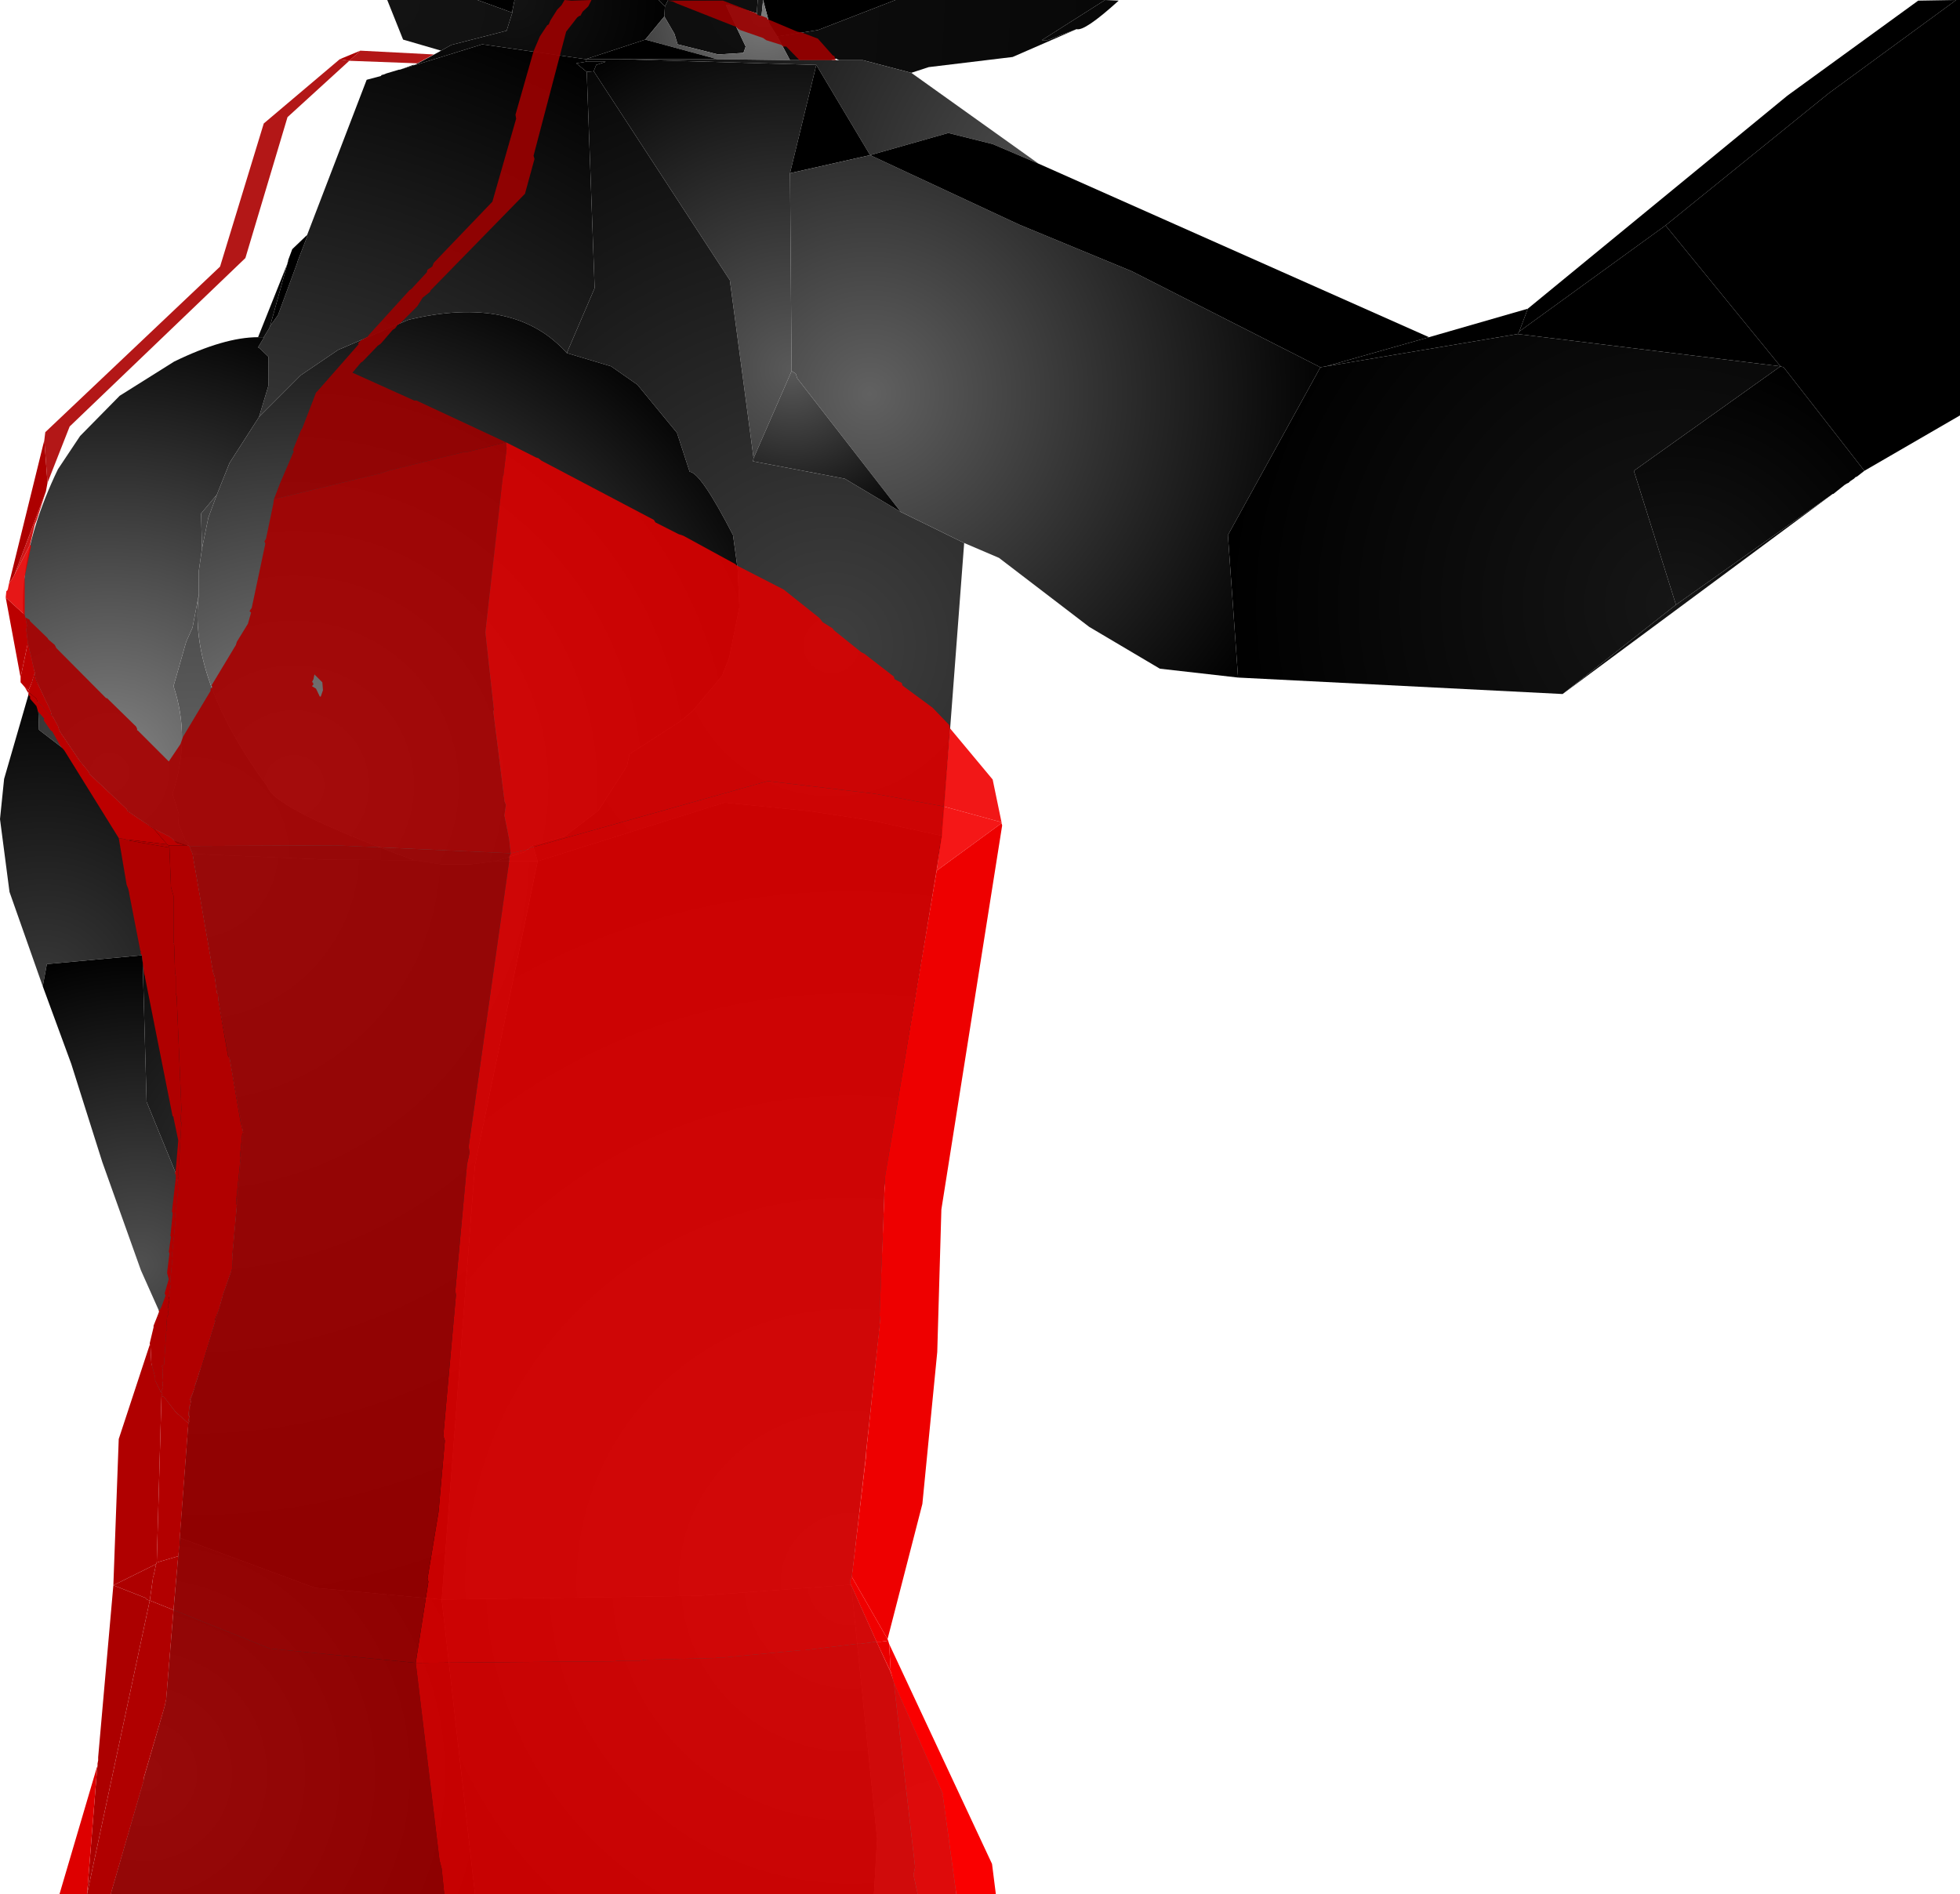 <?xml version="1.0" encoding="UTF-8" standalone="no"?>
<svg xmlns:xlink="http://www.w3.org/1999/xlink" height="299.1px" width="309.5px" xmlns="http://www.w3.org/2000/svg">
  <g transform="matrix(1.0, 0.0, 0.0, 1.0, 310.4, 300.0)">
    <path d="M-235.0 -300.0 L-229.15 -300.0 -229.5 -298.25 -229.5 -298.0 -235.0 -300.0 M-189.9 -300.0 L-169.0 -300.0 -181.25 -295.25 -187.65 -294.25 -188.9 -296.25 -189.9 -300.0" fill="url(#gradient0)" fill-rule="evenodd" stroke="none"/>
    <path d="M-245.15 -289.75 L-244.9 -289.75 Q-242.8 -290.85 -240.75 -292.0 L-239.15 -292.9 -230.4 -295.15 -229.5 -298.0 -229.5 -298.25 -229.15 -300.0 -206.4 -300.0 -205.4 -299.0 -205.5 -297.4 -208.5 -293.75 -217.9 -290.65 -234.25 -293.0 -244.75 -289.75 -244.9 -289.75 -245.15 -289.65 -245.15 -289.75" fill="url(#gradient1)" fill-rule="evenodd" stroke="none"/>
    <path d="M-240.75 -292.0 L-246.75 -293.75 -249.25 -300.0 -235.0 -300.0 -229.5 -298.0 -230.4 -295.15 -239.15 -292.9 -240.75 -292.0 M-169.0 -300.0 L-135.9 -300.0 -145.9 -293.65 -145.0 -293.65 -140.4 -295.4 -150.5 -291.0 -163.75 -289.4 -166.5 -288.5 -174.15 -290.5 -177.9 -290.5 -178.4 -290.75 -179.15 -290.5 -185.65 -290.5 -187.65 -294.25 -181.25 -295.25 -169.0 -300.0" fill="url(#gradient2)" fill-rule="evenodd" stroke="none"/>
    <path d="M-206.4 -300.0 L-204.9 -300.0 -205.4 -299.0 -206.4 -300.0" fill="url(#gradient3)" fill-rule="evenodd" stroke="none"/>
    <path d="M-204.9 -300.0 L-190.75 -300.0 -190.9 -297.9 -195.4 -299.25 -195.75 -299.25 -195.65 -298.9 -192.65 -292.65 -193.0 -291.65 -197.0 -291.4 -203.4 -293.0 -203.9 -294.65 -205.5 -297.4 -205.4 -299.0 -204.9 -300.0" fill="url(#gradient4)" fill-rule="evenodd" stroke="none"/>
    <path d="M-190.75 -300.0 L-189.9 -300.0 -190.15 -297.5 -190.9 -297.5 -190.9 -297.9 -190.75 -300.0" fill="url(#gradient5)" fill-rule="evenodd" stroke="none"/>
    <path d="M-185.65 -290.5 L-197.15 -290.65 -208.5 -293.75 -205.5 -297.4 -203.9 -294.65 -203.4 -293.0 -197.0 -291.4 -193.0 -291.65 -192.65 -292.65 -195.65 -298.9 -195.75 -299.25 -195.4 -299.25 -190.9 -297.9 -190.9 -297.5 -190.15 -297.5 -189.9 -300.0 -188.9 -296.25 -187.65 -294.25 -185.65 -290.5" fill="url(#gradient6)" fill-rule="evenodd" stroke="none"/>
    <path d="M-135.9 -300.0 L-133.75 -299.9 Q-139.15 -295.0 -140.4 -295.4 L-145.0 -293.65 -145.9 -293.65 -135.9 -300.0" fill="url(#gradient7)" fill-rule="evenodd" stroke="none"/>
    <path d="M-166.5 -288.5 L-146.4 -274.15 -153.65 -277.25 -160.65 -279.0 -173.0 -275.5 -181.5 -289.75 -212.4 -290.65 -197.15 -290.65 -185.65 -290.5 -179.15 -290.5 -177.9 -290.5 -174.15 -290.5 -166.5 -288.5" fill="url(#gradient8)" fill-rule="evenodd" stroke="none"/>
    <path d="M-197.15 -290.65 L-212.4 -290.65 -217.9 -290.65 -208.5 -293.75 -197.15 -290.65" fill="url(#gradient9)" fill-rule="evenodd" stroke="none"/>
    <path d="M-185.65 -272.65 L-185.4 -241.4 -191.4 -227.65 -195.15 -255.75 -216.65 -288.75 -216.25 -289.75 -214.75 -290.25 -217.9 -290.25 -217.9 -290.65 -212.4 -290.65 -181.5 -289.75 -185.65 -272.65" fill="url(#gradient10)" fill-rule="evenodd" stroke="none"/>
    <path d="M-261.9 -262.9 L-252.5 -287.4 -250.25 -288.0 -250.15 -288.15 -249.75 -288.25 -249.4 -288.4 -247.4 -289.0 -247.25 -289.0 -245.15 -289.65 -244.9 -289.75 -244.75 -289.75 -234.25 -293.0 -217.9 -290.65 -217.9 -290.25 -219.4 -290.0 -217.75 -288.65 -216.5 -254.5 -220.9 -244.25 Q-229.15 -253.5 -245.9 -249.5 L-257.0 -244.75 -262.9 -240.75 -269.5 -234.15 -268.0 -239.15 -268.0 -243.65 -269.4 -245.0 -269.65 -245.15 -268.75 -246.65 -268.75 -246.75 -267.9 -248.15 -267.75 -248.5 -266.5 -250.25 -263.5 -258.4 -263.4 -258.75 -261.9 -262.65 -261.9 -262.9 M-226.25 -166.5 L-225.5 -164.0 -232.15 -164.0 -227.65 -165.4 -226.25 -166.5 M-279.0 -206.15 Q-280.75 -192.9 -268.15 -175.75 -267.15 -172.25 -245.0 -164.15 L-258.9 -164.25 -280.0 -165.15 -280.75 -166.5 -280.65 -166.9 -281.15 -167.25 -282.25 -170.0 -282.15 -171.4 -283.15 -174.65 Q-280.25 -183.4 -283.0 -191.65 L-281.0 -198.65 -280.0 -200.9 -279.0 -206.15 M-276.15 -221.9 L-277.5 -218.25 -278.5 -213.4 -278.65 -218.9 -276.15 -221.9" fill="url(#gradient11)" fill-rule="evenodd" stroke="none"/>
    <path d="M-216.65 -288.75 L-217.75 -288.65 -219.4 -290.0 -217.9 -290.25 -214.75 -290.25 -216.25 -289.75 -216.65 -288.75" fill="url(#gradient12)" fill-rule="evenodd" stroke="none"/>
    <path d="M-158.15 -214.25 L-161.65 -168.0 -172.65 -170.4 -182.5 -171.9 -196.0 -173.25 -225.5 -164.0 -226.25 -166.5 -221.25 -167.9 -215.9 -172.0 -211.4 -179.0 -211.0 -180.9 -202.9 -186.15 -201.0 -187.75 -196.4 -193.25 -195.25 -196.15 -193.65 -204.15 -193.9 -210.0 -194.65 -215.5 Q-199.75 -225.4 -201.5 -225.5 L-203.5 -231.65 -209.75 -239.25 -213.9 -242.15 -220.9 -244.25 -216.5 -254.5 -217.75 -288.65 -216.65 -288.75 -195.15 -255.75 -191.4 -227.65 -191.5 -227.15 -177.0 -224.4 -168.15 -219.15 -158.15 -214.25" fill="url(#gradient13)" fill-rule="evenodd" stroke="none"/>
    <path d="M-173.0 -275.5 L-185.65 -272.65 -181.5 -289.75 -173.0 -275.5" fill="url(#gradient14)" fill-rule="evenodd" stroke="none"/>
    <path d="M-114.9 -193.0 L-127.25 -194.4 -138.4 -201.0 -152.65 -211.9 -158.15 -214.25 -168.15 -219.15 -184.5 -240.25 -184.75 -241.0 -185.4 -241.4 -185.65 -272.65 -173.0 -275.5 -149.4 -264.5 -131.65 -257.15 -101.9 -242.0 -116.5 -215.5 -114.9 -193.0" fill="url(#gradient15)" fill-rule="evenodd" stroke="none"/>
    <path d="M-247.25 -289.0 L-245.15 -289.75 -245.15 -289.65 -247.25 -289.0" fill="url(#gradient16)" fill-rule="evenodd" stroke="none"/>
    <path d="M-265.0 -258.4 L-265.0 -258.5 -264.9 -258.75 -264.9 -258.9 -264.25 -260.65 -261.9 -262.9 -261.9 -262.65 -263.4 -258.75 -263.5 -258.4 -266.5 -250.25 -267.75 -248.5 -265.0 -258.4" fill="url(#gradient17)" fill-rule="evenodd" stroke="none"/>
    <path d="M-269.65 -246.75 L-265.0 -258.4 -267.75 -248.5 -267.9 -248.15 -268.75 -246.75 -269.65 -246.75 M-297.75 -179.75 L-304.25 -184.75 -304.5 -192.15 -301.15 -184.75 -297.75 -179.75" fill="url(#gradient18)" fill-rule="evenodd" stroke="none"/>
    <path d="M-304.9 -193.75 Q-310.0 -207.75 -301.25 -225.9 L-297.75 -231.15 -291.5 -237.5 -282.9 -242.9 Q-275.0 -246.75 -269.65 -246.75 L-268.75 -246.75 -268.75 -246.65 -269.65 -245.15 -269.4 -245.0 -268.0 -243.65 -268.0 -239.15 -269.5 -234.15 -274.15 -226.9 -276.15 -221.9 -278.65 -218.9 -278.5 -213.4 -279.0 -209.9 -279.0 -206.15 -280.0 -200.9 -281.0 -198.65 -283.0 -191.65 Q-280.25 -183.4 -283.15 -174.65 L-282.15 -171.4 -282.25 -170.0 -281.15 -167.25 -280.65 -166.9 -280.75 -166.5 -283.25 -167.4 -288.9 -170.9 -290.25 -171.9 -295.9 -177.25 -297.75 -179.75 -301.15 -184.75 -304.5 -192.15 -304.75 -192.75 -304.9 -193.4 -304.9 -193.75" fill="url(#gradient19)" fill-rule="evenodd" stroke="none"/>
    <path d="M-146.4 -274.15 L-84.75 -246.75 -101.0 -242.15 -101.9 -242.0 -131.65 -257.15 -149.4 -264.5 -173.0 -275.5 -160.65 -279.0 -153.65 -277.25 -146.4 -274.15" fill="url(#gradient20)" fill-rule="evenodd" stroke="none"/>
    <path d="M-84.75 -246.75 L-69.15 -251.25 -70.5 -247.65 -70.75 -247.25 -101.0 -242.15 -84.75 -246.75" fill="url(#gradient21)" fill-rule="evenodd" stroke="none"/>
    <path d="M-69.15 -251.25 L-28.15 -284.9 -7.5 -299.9 -1.5 -300.0 -21.65 -285.25 -47.4 -264.4 -70.5 -247.65 -69.15 -251.25" fill="url(#gradient22)" fill-rule="evenodd" stroke="none"/>
    <path d="M-1.5 -300.0 L-0.9 -300.0 -0.9 -234.4 -16.0 -225.65 -28.75 -242.0 -29.25 -242.15 -47.4 -264.4 -21.65 -285.25 -1.5 -300.0" fill="url(#gradient23)" fill-rule="evenodd" stroke="none"/>
    <path d="M-16.0 -225.65 L-17.15 -224.75 -17.4 -224.65 -17.65 -224.4 -18.25 -224.0 -18.5 -223.75 -18.75 -223.65 -19.15 -223.4 -20.9 -222.0 -21.0 -222.0 -45.75 -204.5 -52.4 -225.65 -29.25 -242.15 -28.75 -242.0 -16.0 -225.65" fill="url(#gradient24)" fill-rule="evenodd" stroke="none"/>
    <path d="M-47.4 -264.4 L-29.25 -242.15 -70.75 -247.25 -70.5 -247.65 -47.4 -264.4" fill="url(#gradient25)" fill-rule="evenodd" stroke="none"/>
    <path d="M-63.65 -190.4 L-114.9 -193.0 -116.5 -215.5 -101.9 -242.0 -101.0 -242.15 -70.75 -247.25 -29.25 -242.15 -52.4 -225.65 -45.75 -204.5 -63.65 -190.4" fill="url(#gradient26)" fill-rule="evenodd" stroke="none"/>
    <path d="M-220.9 -244.25 L-213.9 -242.15 -209.75 -239.25 -203.5 -231.65 -201.5 -225.5 Q-199.75 -225.4 -194.65 -215.5 L-193.9 -210.0 -193.65 -204.15 -195.25 -196.15 -196.4 -193.25 -201.0 -187.75 -202.9 -186.15 -211.0 -180.9 -211.4 -179.0 -215.9 -172.0 -221.25 -167.9 -226.25 -166.5 -227.65 -165.4 -232.15 -164.0 -236.15 -163.5 -240.65 -163.5 -245.0 -164.15 Q-267.15 -172.25 -268.15 -175.75 -280.75 -192.9 -279.0 -206.15 L-279.0 -209.9 -278.5 -213.4 -277.5 -218.25 -276.15 -221.9 -274.15 -226.9 -269.5 -234.15 -262.9 -240.75 -257.0 -244.75 -245.9 -249.5 Q-229.15 -253.5 -220.9 -244.25" fill="url(#gradient27)" fill-rule="evenodd" stroke="none"/>
    <path d="M-21.0 -222.0 L-63.65 -190.4 -45.75 -204.5 -21.0 -222.0" fill="url(#gradient28)" fill-rule="evenodd" stroke="none"/>
    <path d="M-185.4 -241.4 L-184.75 -241.0 -184.5 -240.25 -168.15 -219.15 -177.0 -224.4 -191.5 -227.15 -191.4 -227.65 -185.4 -241.4" fill="url(#gradient29)" fill-rule="evenodd" stroke="none"/>
    <path d="M-280.0 -165.15 L-276.75 -146.4 -276.5 -145.75 -276.15 -143.15 -289.65 -158.65 -290.25 -171.9 -288.9 -170.9 -283.25 -167.4 -280.75 -166.5 -280.0 -165.15" fill="url(#gradient30)" fill-rule="evenodd" stroke="none"/>
    <path d="M-303.65 -144.25 L-308.9 -159.15 -310.4 -170.65 -309.75 -177.0 -304.9 -193.75 -304.9 -193.4 -304.75 -192.75 -304.5 -192.15 -304.25 -184.75 -297.75 -179.75 -295.9 -177.25 -290.25 -171.9 -289.65 -158.65 -287.9 -149.15 -303.0 -147.75 -303.65 -144.25" fill="url(#gradient31)" fill-rule="evenodd" stroke="none"/>
    <path d="M-161.65 -168.0 L-170.75 -112.4 -171.4 -91.25 -176.0 -49.75 -200.0 -48.0 -240.65 -47.4 -235.4 -116.0 -225.5 -164.0 -196.0 -173.25 -182.5 -171.9 -172.65 -170.4 -161.65 -168.0" fill="url(#gradient32)" fill-rule="evenodd" stroke="none"/>
    <path d="M-282.0 -57.15 L-280.65 -75.25 -280.5 -75.5 -280.4 -77.9 -280.25 -78.65 -280.25 -79.0 -275.65 -93.9 -275.25 -95.25 -275.25 -95.4 -273.9 -99.25 -272.0 -121.15 -274.15 -132.9 -274.25 -133.25 -275.9 -141.9 -276.0 -143.0 -276.15 -143.15 -276.5 -145.75 -276.75 -146.4 -280.0 -165.15 -258.9 -164.25 -245.0 -164.15 -240.65 -163.5 -236.15 -163.5 -232.15 -164.0 -225.5 -164.0 -235.4 -116.0 -240.65 -47.4 -260.65 -49.25 -282.0 -57.15" fill="url(#gradient33)" fill-rule="evenodd" stroke="none"/>
    <path d="M-276.15 -143.15 L-276.0 -143.0 -275.9 -141.9 -287.9 -149.15 -289.65 -158.65 -276.15 -143.15" fill="url(#gradient34)" fill-rule="evenodd" stroke="none"/>
    <path d="M-172.4 -0.9 L-235.4 -0.9 -240.65 -47.4 -200.0 -48.0 -176.0 -49.75 -171.9 -9.65 -172.4 -0.9" fill="url(#gradient35)" fill-rule="evenodd" stroke="none"/>
    <path d="M-285.25 -92.9 L-288.15 -99.4 -294.25 -116.5 -299.15 -132.0 -303.65 -144.25 -303.0 -147.75 -287.9 -149.15 -287.25 -126.0 -282.5 -114.4 -280.5 -105.0 -275.25 -95.4 -275.25 -95.25 -275.65 -93.9 -279.0 -92.15 Q-278.75 -93.5 -283.5 -95.65 L-285.25 -92.9" fill="url(#gradient36)" fill-rule="evenodd" stroke="none"/>
    <path d="M-275.9 -141.9 L-274.25 -133.25 -274.15 -132.9 -272.0 -121.15 -273.9 -99.25 -275.25 -95.4 -280.5 -105.0 -282.5 -114.4 -287.25 -126.0 -287.9 -149.15 -275.9 -141.9" fill="url(#gradient37)" fill-rule="evenodd" stroke="none"/>
    <path d="M-280.65 -75.25 Q-289.15 -80.25 -285.25 -92.9 L-283.5 -95.65 Q-278.75 -93.5 -279.0 -92.15 L-275.65 -93.9 -280.25 -79.0 -280.25 -78.65 -280.4 -77.9 -280.5 -75.5 -280.65 -75.25" fill="url(#gradient38)" fill-rule="evenodd" stroke="none"/>
    <path d="M-235.4 -0.9 L-292.9 -0.9 -284.4 -30.5 -284.15 -31.65 -282.0 -57.15 -260.65 -49.25 -240.65 -47.4 -235.4 -0.9" fill="url(#gradient39)" fill-rule="evenodd" stroke="none"/>
    <path d="M-176.0 -49.75 L-161.5 -17.15 -159.5 -2.5 -159.4 -0.9 -172.4 -0.9 -171.9 -9.65 -176.0 -49.75" fill="url(#gradient40)" fill-rule="evenodd" stroke="none"/>
    <path d="M-179.15 -290.5 L-184.15 -290.5 -186.25 -292.65 -186.75 -292.65 -187.0 -292.9 -189.4 -293.65 -189.9 -294.0 -193.5 -295.25 -193.9 -295.5 -194.15 -295.75 -203.65 -299.5 -204.15 -299.75 -204.9 -299.9 -196.25 -299.9 -191.0 -297.9 -190.9 -297.75 -190.4 -297.5 -190.15 -297.5 -189.25 -297.15 -189.25 -297.0 -189.15 -296.9 -189.0 -296.9 -184.5 -295.0 -184.0 -294.9 -183.9 -294.9 -181.25 -293.9 -178.9 -291.25 -178.65 -291.15 -178.5 -290.65 -179.15 -290.5 M-267.15 -221.15 L-266.15 -223.75 -264.0 -228.75 -264.15 -228.9 -262.9 -232.0 -262.65 -232.4 -260.5 -238.0 -260.25 -238.25 -253.75 -245.65 -253.9 -245.75 -253.4 -246.25 -252.25 -246.9 -252.25 -247.0 -245.75 -254.15 -245.4 -254.4 -243.0 -257.0 -242.9 -257.4 -242.15 -257.9 -241.9 -258.5 -232.65 -268.15 -228.9 -281.25 -229.0 -281.9 -226.15 -291.9 -225.15 -294.25 -224.0 -296.0 -223.75 -296.15 -223.5 -296.75 -222.4 -298.5 -221.75 -299.15 -221.25 -300.0 -220.15 -299.9 -217.0 -300.0 -217.5 -299.0 -218.4 -298.15 -218.75 -297.5 -218.9 -297.5 -219.25 -297.25 -221.0 -295.0 -226.15 -275.4 -226.0 -274.9 -227.5 -269.4 -242.4 -254.15 -242.5 -253.9 -243.65 -253.0 -244.5 -251.65 -247.15 -249.0 -247.65 -248.65 -248.0 -248.15 -248.4 -247.9 -250.25 -245.75 -250.75 -245.4 -253.15 -242.9 -253.4 -242.75 -254.75 -241.15 -245.0 -236.75 -244.65 -236.75 -230.5 -230.15 -236.5 -228.65 -237.0 -228.65 -249.15 -225.65 -250.25 -225.25 -267.15 -221.15 M-240.25 -0.9 L-292.9 -0.9 -287.75 -18.65 -287.65 -19.4 -284.4 -30.5 -284.15 -31.65 -283.0 -45.75 -267.75 -39.65 -244.75 -37.4 -241.0 -6.25 -240.65 -4.9 -240.25 -0.9" fill="#9b0000" fill-opacity="0.91" fill-rule="evenodd" stroke="none"/>
    <path d="M-306.4 -202.5 L-305.75 -202.15 -305.65 -201.9 -302.9 -199.25 -302.75 -199.0 -301.75 -198.15 -301.5 -197.65 -293.65 -189.75 -293.5 -189.75 -288.9 -185.25 -288.75 -184.9 -288.75 -184.65 -288.65 -184.65 -283.75 -179.75 -281.9 -182.5 -281.5 -183.65 -277.15 -190.9 -277.15 -191.25 -276.9 -191.4 -276.9 -191.65 -277.0 -191.75 -273.15 -198.15 -273.0 -198.65 -271.25 -201.5 -270.75 -203.25 -271.0 -203.5 -270.65 -204.0 -268.5 -214.15 -268.65 -214.5 -268.4 -214.9 -267.25 -220.4 -267.15 -221.15 -250.25 -225.25 -249.15 -225.65 -237.0 -228.65 -236.5 -228.65 -230.5 -230.15 -230.4 -229.15 -230.9 -225.0 -231.0 -224.75 -233.75 -200.15 -232.4 -187.9 -232.5 -187.65 -230.75 -173.65 -230.75 -173.5 -230.5 -172.9 -230.75 -171.25 -230.0 -167.5 -229.75 -165.25 -257.4 -166.5 -280.5 -166.4 -280.75 -166.5 -281.15 -166.5 -282.5 -166.9 -283.0 -167.4 -283.65 -167.9 -286.15 -169.15 -290.25 -171.9 -290.4 -172.25 -296.25 -177.75 -296.4 -178.15 -297.75 -179.75 -300.9 -184.4 -301.15 -185.0 -301.15 -185.15 -302.0 -186.75 -302.25 -187.0 -302.4 -187.75 -304.5 -192.15 -304.5 -192.25 -304.65 -192.4 -304.65 -192.5 -304.75 -192.75 -304.9 -193.4 -304.9 -193.75 -306.0 -198.5 -306.25 -200.5 -306.15 -201.25 -306.4 -202.5 M-259.5 -192.25 L-260.75 -193.5 -260.9 -192.75 -261.15 -192.25 -261.0 -192.25 -260.9 -191.9 -261.15 -191.65 -260.5 -191.25 -259.9 -190.0 -259.75 -190.0 -259.4 -191.0 -259.5 -192.25" fill="#a70000" fill-opacity="0.91" fill-rule="evenodd" stroke="none"/>
    <path d="M-178.5 -290.65 L-178.4 -290.5 -179.15 -290.5 -178.5 -290.65 M-303.4 -230.5 L-303.25 -231.75 -275.65 -257.9 -268.75 -280.5 -256.75 -290.65 -255.25 -290.4 -265.0 -281.5 -271.65 -259.25 -299.4 -232.65 -302.9 -223.75 -303.4 -230.5 M-253.5 -292.0 L-241.9 -291.4 -244.5 -290.0 -255.25 -290.4 -253.5 -292.0" fill="#ab0000" fill-opacity="0.91" fill-rule="evenodd" stroke="none"/>
    <path d="M-309.0 -207.75 L-303.4 -230.5 -302.9 -223.75 -303.15 -222.4 -308.15 -209.15 -309.0 -207.75" fill="#ad0000" fill-rule="evenodd" stroke="none"/>
    <path d="M-256.75 -290.65 L-253.5 -292.0 -255.25 -290.4 -256.75 -290.65" fill="#ab0000" fill-rule="evenodd" stroke="none"/>
    <path d="M-230.5 -230.15 L-225.75 -227.75 -225.4 -227.65 -224.9 -227.25 -207.15 -217.9 -206.9 -217.5 -203.25 -215.65 -202.5 -215.4 -194.25 -210.9 -194.15 -210.75 -186.65 -206.9 -181.0 -202.4 -180.5 -201.75 -178.9 -200.75 -178.75 -200.5 -174.4 -197.0 -173.9 -196.75 -169.25 -193.15 -169.15 -192.75 -168.0 -192.15 -167.9 -191.75 -163.15 -188.25 -160.5 -185.5 -160.4 -185.0 -161.4 -172.65 -172.25 -174.65 -189.15 -176.65 -226.15 -166.25 -226.5 -166.25 -226.9 -165.9 -229.75 -165.25 -230.0 -167.5 -230.75 -171.25 -230.5 -172.9 -230.75 -173.5 -230.75 -173.65 -232.5 -187.65 -232.4 -187.9 -233.75 -200.15 -231.0 -224.75 -230.9 -225.0 -230.4 -229.15 -230.5 -230.15" fill="#da0000" fill-opacity="0.91" fill-rule="evenodd" stroke="none"/>
    <path d="M-160.4 -185.0 L-153.65 -176.9 -152.25 -170.15 -161.4 -172.65 -160.4 -185.0" fill="#f00000" fill-opacity="0.91" fill-rule="evenodd" stroke="none"/>
    <path d="M-229.75 -165.25 L-226.9 -165.9 -226.5 -166.25 -226.15 -166.25 -189.15 -176.65 -172.25 -174.65 -161.4 -172.65 -161.75 -168.9 -161.75 -168.15 -162.5 -162.5 -170.65 -114.15 -171.5 -92.25 -171.4 -91.75 -173.65 -70.5 -173.65 -70.0 -175.9 -51.0 -176.15 -50.5 -176.15 -50.0 -172.0 -40.75 -174.5 -40.4 -175.15 -40.4 -183.4 -39.4 -183.9 -39.4 -196.15 -38.25 -196.75 -38.25 -197.65 -38.15 -208.4 -37.9 -209.4 -37.75 -212.65 -37.75 -213.5 -37.65 -244.75 -37.4 -242.75 -50.25 -242.9 -50.65 -241.15 -61.25 -240.15 -72.5 -240.4 -73.25 -238.4 -95.5 -238.5 -96.15 -236.65 -116.15 -236.25 -118.0 -236.4 -118.9 -230.0 -164.0 -230.0 -164.65 -229.75 -165.25" fill="#dd0000" fill-opacity="0.91" fill-rule="evenodd" stroke="none"/>
    <path d="M-307.15 -193.0 L-309.5 -205.65 -306.5 -202.9 -306.4 -202.5 -306.15 -201.25 -306.25 -200.5 -306.0 -198.5 -307.15 -193.0 M-286.15 -169.15 L-283.65 -167.9 -283.0 -167.4 -282.5 -166.9 -281.15 -166.5 -283.75 -166.5 -284.0 -166.65 -286.15 -169.15 M-304.9 -193.75 L-304.9 -193.4 -304.75 -192.75 -304.65 -192.5 -304.65 -192.4 -304.5 -192.25 -304.5 -192.15 -302.4 -187.75 -302.25 -187.0 -302.75 -187.4 -304.5 -189.25 -304.65 -189.65 -305.65 -190.5 -305.9 -190.65 -305.75 -190.9 -305.9 -191.0 -305.25 -192.5 -305.25 -192.65 -305.15 -192.9 -304.9 -193.75" fill="#bb0000" fill-rule="evenodd" stroke="none"/>
    <path d="M-309.5 -205.65 L-309.4 -206.65 -309.25 -206.75 -309.15 -207.0 -309.0 -207.75 -308.15 -209.15 -305.65 -214.0 -305.5 -213.75 -306.5 -208.9 -306.5 -202.9 -309.5 -205.65" fill="#e30000" fill-opacity="0.91" fill-rule="evenodd" stroke="none"/>
    <path d="M-303.15 -222.4 L-304.65 -217.75 -304.9 -217.15 -305.65 -214.0 -308.15 -209.15 -303.15 -222.4" fill="#c70000" fill-opacity="0.91" fill-rule="evenodd" stroke="none"/>
    <path d="M-306.5 -191.5 L-307.15 -192.25 -307.15 -193.0 -306.0 -198.5 -304.9 -193.75 -305.15 -192.9 -305.25 -192.65 -305.25 -192.5 -305.9 -191.0 -306.5 -191.5" fill="#bd0000" fill-rule="evenodd" stroke="none"/>
    <path d="M-305.9 -190.5 L-306.5 -191.5 -305.9 -191.0 -305.75 -190.9 -305.9 -190.65 -305.9 -190.5" fill="#be0000" fill-rule="evenodd" stroke="none"/>
    <path d="M-295.15 -20.75 L-295.0 -21.15 -295.15 -19.65 -295.15 -20.75 M-291.65 -167.65 L-300.25 -181.5 -300.9 -182.25 -302.15 -184.5 -302.4 -184.65 -303.5 -186.25 -303.4 -186.5 -304.4 -187.65 -304.65 -188.5 -305.65 -189.65 -305.65 -190.0 -305.9 -190.25 -305.9 -190.5 -305.9 -190.65 -305.65 -190.5 -304.65 -189.65 -304.5 -189.25 -302.75 -187.4 -302.25 -187.0 -302.0 -186.75 -301.15 -185.15 -301.15 -185.0 -300.9 -184.4 -297.75 -179.75 -296.4 -178.15 -296.25 -177.75 -290.4 -172.25 -290.25 -171.9 -286.15 -169.15 -284.0 -166.65 -290.15 -167.4 -290.4 -167.4 -290.75 -167.5 -291.65 -167.65" fill="#bc0000" fill-rule="evenodd" stroke="none"/>
    <path d="M-286.75 -87.65 L-286.75 -87.9 -286.15 -90.4 -286.15 -90.65 -285.25 -92.9 -285.4 -93.0 -285.15 -93.15 -284.9 -93.65 -284.25 -95.4 -284.4 -95.75 -283.75 -98.0 -284.0 -98.9 -284.0 -99.15 -283.65 -101.9 -283.65 -102.15 -283.75 -102.25 -283.4 -104.75 -283.5 -104.75 -283.15 -108.15 -283.15 -108.5 -283.25 -108.65 -282.65 -113.9 -282.65 -114.5 -282.65 -115.15 -282.25 -119.9 -283.0 -123.5 -283.0 -123.65 -283.15 -123.75 -287.5 -145.65 -287.5 -145.75 -287.65 -146.25 -288.0 -149.15 -288.15 -149.4 -288.25 -149.5 -288.15 -149.65 -288.25 -149.9 -290.0 -158.9 -290.0 -159.0 -290.15 -159.65 -290.4 -160.25 -291.65 -167.65 -290.75 -167.5 -290.4 -167.4 -290.15 -167.4 -290.0 -167.25 -283.65 -166.15 -283.4 -159.9 -283.0 -158.5 -283.0 -151.15 -282.9 -150.75 -282.75 -146.15 -282.65 -145.9 -282.65 -143.15 -282.5 -142.65 -281.75 -124.75 -281.9 -123.0 -281.75 -122.75 -282.25 -114.5 -282.15 -114.25 -282.4 -113.4 -282.25 -112.25 -282.75 -108.0 -282.65 -107.5 -283.25 -101.75 -283.15 -101.4 -283.5 -97.9 -283.4 -97.25 -283.75 -95.0 -283.65 -94.75 -283.75 -94.15 -283.9 -93.9 -283.75 -93.15 -283.9 -92.75 -283.75 -92.5 -284.0 -92.15 -284.15 -90.4 -284.0 -90.15 -284.15 -89.75 -284.5 -84.5 -284.9 -84.25 -284.65 -84.0 -284.75 -83.5 -284.65 -81.9 -284.75 -81.5 -284.65 -80.9 -285.0 -80.15 -285.9 -82.0 -285.9 -82.5 -286.5 -84.75 -286.65 -87.65 -286.75 -87.65" fill="#af0000" fill-rule="evenodd" stroke="none"/>
    <path d="M-282.65 -114.5 L-282.75 -114.65 -282.75 -114.75 -282.65 -115.15 -282.65 -114.5" fill="#d20000" fill-rule="evenodd" stroke="none"/>
    <path d="M-283.75 -166.5 L-283.65 -166.15 -290.0 -167.25 -290.15 -167.4 -284.0 -166.65 -283.75 -166.5 M-285.75 -53.0 L-285.65 -53.25 -282.25 -54.25 -283.0 -45.75 -286.75 -47.25 -286.25 -50.75 -286.25 -50.9 -286.15 -51.15 -285.75 -53.0" fill="#b20000" fill-rule="evenodd" stroke="none"/>
    <path d="M-152.25 -170.15 L-152.25 -170.0 -162.5 -162.5 -161.75 -168.15 -161.75 -168.9 -161.4 -172.65 -152.25 -170.15" fill="#f40000" fill-opacity="0.91" fill-rule="evenodd" stroke="none"/>
    <path d="M-152.25 -170.0 L-152.15 -169.65 -161.75 -109.0 -162.4 -86.5 -164.75 -62.5 -170.25 -41.15 -175.9 -51.0 -173.65 -70.0 -173.65 -70.5 -171.4 -91.75 -171.5 -92.25 -170.65 -114.15 -162.5 -162.5 -152.25 -170.0" fill="#ee0000" fill-rule="evenodd" stroke="none"/>
    <path d="M-170.25 -41.15 L-170.15 -40.9 -171.25 -40.75 -172.0 -40.75 -176.15 -50.0 -176.15 -50.5 -175.9 -51.0 -170.25 -41.15" fill="#f00000" fill-rule="evenodd" stroke="none"/>
    <path d="M-281.15 -166.5 L-280.75 -166.5 -280.5 -166.4 -280.0 -165.15 -276.75 -146.4 -276.5 -145.75 -276.15 -143.15 -276.0 -143.0 -275.9 -141.9 -274.4 -133.25 -274.15 -132.9 -272.4 -122.75 -272.0 -121.15 -272.15 -120.9 -272.5 -117.4 -272.4 -117.25 -273.15 -109.9 -273.0 -109.75 -273.75 -101.4 -273.65 -101.25 -273.75 -99.65 -275.25 -95.4 -275.25 -95.25 -275.4 -94.9 -275.75 -93.4 -276.5 -91.5 -276.4 -91.4 -278.5 -84.4 -279.0 -83.15 -279.0 -83.0 -279.65 -81.15 -279.5 -81.15 -280.4 -79.0 -280.25 -78.65 -280.25 -78.5 -280.4 -78.0 -280.5 -77.9 -280.65 -76.5 -280.5 -76.4 -280.65 -75.65 -280.5 -75.5 -280.65 -75.25 -282.65 -77.0 -284.5 -79.4 -284.9 -79.5 -284.75 -80.0 -285.0 -80.15 -284.65 -80.9 -284.75 -81.5 -284.65 -81.9 -284.75 -83.5 -284.65 -84.0 -284.9 -84.25 -284.5 -84.5 -284.15 -89.75 -284.0 -90.15 -284.15 -90.4 -284.0 -92.15 -283.75 -92.5 -283.9 -92.75 -283.75 -93.15 -283.9 -93.9 -283.75 -94.15 -283.65 -94.75 -283.75 -95.0 -283.4 -97.25 -283.5 -97.9 -283.15 -101.4 -283.25 -101.75 -282.65 -107.5 -282.75 -108.0 -282.25 -112.25 -282.4 -113.4 -282.15 -114.25 -282.25 -114.5 -281.75 -122.75 -281.9 -123.0 -281.75 -124.75 -282.5 -142.65 -282.65 -143.15 -282.65 -145.9 -282.75 -146.15 -282.9 -150.75 -283.0 -151.15 -283.0 -158.5 -283.4 -159.9 -283.65 -166.15 -283.75 -166.5 -281.15 -166.5" fill="#b10000" fill-rule="evenodd" stroke="none"/>
    <path d="M-229.75 -165.25 L-230.0 -164.65 -230.0 -164.0 -236.4 -118.9 -236.25 -118.0 -236.65 -116.15 -238.5 -96.15 -238.4 -95.5 -240.4 -73.25 -240.15 -72.5 -241.15 -61.25 -242.9 -50.65 -242.75 -50.25 -244.75 -37.4 -267.75 -39.65 -283.0 -45.75 -282.25 -54.25 -282.0 -56.4 -282.0 -57.15 -280.65 -75.25 -280.5 -75.5 -280.65 -75.65 -280.5 -76.4 -280.65 -76.5 -280.5 -77.9 -280.4 -78.0 -280.25 -78.5 -280.25 -78.65 -280.4 -79.0 -279.5 -81.15 -279.65 -81.15 -279.0 -83.0 -279.0 -83.15 -278.5 -84.4 -276.4 -91.4 -276.5 -91.5 -275.75 -93.4 -275.4 -94.9 -275.25 -95.25 -275.25 -95.4 -273.75 -99.65 -273.65 -101.25 -273.75 -101.4 -273.0 -109.75 -273.15 -109.9 -272.4 -117.25 -272.5 -117.4 -272.15 -120.9 -272.0 -121.15 -272.4 -122.75 -274.15 -132.9 -274.4 -133.25 -275.9 -141.9 -276.0 -143.0 -276.15 -143.15 -276.5 -145.75 -276.75 -146.4 -280.0 -165.15 -280.5 -166.4 -257.4 -166.5 -229.75 -165.25" fill="#9d0000" fill-opacity="0.91" fill-rule="evenodd" stroke="none"/>
    <path d="M-284.9 -79.5 L-284.5 -79.4 -282.65 -77.0 -280.65 -75.25 -282.0 -57.15 -282.0 -56.4 -282.25 -54.25 -285.65 -53.25 -284.9 -79.5" fill="#b30000" fill-rule="evenodd" stroke="none"/>
    <path d="M-292.9 -0.9 L-296.65 -0.9 -286.75 -47.25 -283.0 -45.75 -284.15 -31.65 -284.4 -30.5 -287.65 -19.4 -287.75 -18.65 -292.9 -0.9 M-292.5 -49.65 L-291.65 -72.75 -286.75 -87.65 -286.65 -87.65 -286.5 -84.75 -285.9 -82.5 -285.9 -82.0 -285.0 -80.15 -284.75 -80.0 -284.9 -79.5 -285.65 -53.25 -285.75 -53.0 -292.5 -49.65" fill="#b00000" fill-rule="evenodd" stroke="none"/>
    <path d="M-285.75 -53.0 L-286.15 -51.15 -286.25 -50.9 -286.25 -50.75 -286.75 -47.25 -287.25 -47.4 -287.25 -47.5 -287.4 -47.65 -292.5 -49.65 -285.75 -53.0" fill="#ae0000" fill-rule="evenodd" stroke="none"/>
    <path d="M-295.0 -21.15 L-295.0 -21.5 -294.9 -22.0 -294.9 -22.5 -292.5 -49.65 -287.4 -47.65 -287.25 -47.5 -287.25 -47.4 -286.75 -47.25 -296.65 -0.9 -295.15 -19.65 -295.0 -21.15" fill="#ac0000" fill-rule="evenodd" stroke="none"/>
    <path d="M-296.65 -0.9 L-301.0 -0.9 -295.15 -20.75 -295.15 -19.65 -296.65 -0.9" fill="#de0000" fill-rule="evenodd" stroke="none"/>
    <path d="M-165.5 -0.9 L-240.25 -0.9 -240.65 -4.9 -241.0 -6.25 -244.75 -37.4 -213.5 -37.65 -212.65 -37.75 -209.4 -37.75 -208.4 -37.9 -197.65 -38.15 -196.75 -38.25 -196.15 -38.25 -183.9 -39.4 -183.4 -39.4 -175.15 -40.4 -174.5 -40.4 -172.0 -40.75 -169.75 -36.0 -169.25 -34.25 -165.9 -5.15 -166.15 -3.9 -165.5 -0.9" fill="#d80000" fill-opacity="0.91" fill-rule="evenodd" stroke="none"/>
    <path d="M-170.15 -40.9 L-170.0 -40.4 -169.75 -36.0 -172.0 -40.75 -171.25 -40.75 -170.15 -40.9" fill="#eb0000" fill-rule="evenodd" stroke="none"/>
    <path d="M-170.0 -40.4 L-153.75 -5.65 -153.15 -0.9 -159.4 -0.9 -161.5 -16.25 -161.65 -16.5 -161.5 -16.65 -169.25 -34.25 -169.75 -36.0 -170.0 -40.4" fill="#fa0000" fill-rule="evenodd" stroke="none"/>
    <path d="M-159.4 -0.9 L-165.5 -0.9 -166.15 -3.9 -165.9 -5.15 -169.25 -34.25 -161.5 -16.65 -161.65 -16.5 -161.5 -16.25 -159.4 -0.9" fill="#e80000" fill-opacity="0.91" fill-rule="evenodd" stroke="none"/>
  </g>
  <defs>
    <radialGradient cx="0" cy="0" gradientTransform="matrix(0.066, 0.0, 0.0, 0.066, -181.4, -295.35)" gradientUnits="userSpaceOnUse" id="gradient0" r="819.2" spreadMethod="pad">
      <stop offset="0.0" stop-color="#000000"/>
      <stop offset="1.0" stop-color="#000000"/>
    </radialGradient>
    <radialGradient cx="0" cy="0" gradientTransform="matrix(0.031, 0.0, 0.0, 0.031, -229.05, -300.0)" gradientUnits="userSpaceOnUse" id="gradient1" r="819.2" spreadMethod="pad">
      <stop offset="0.0" stop-color="#131313"/>
      <stop offset="1.0" stop-color="#000000"/>
    </radialGradient>
    <radialGradient cx="0" cy="0" gradientTransform="matrix(0.139, 0.0, 0.0, 0.139, -249.25, -300.0)" gradientUnits="userSpaceOnUse" id="gradient2" r="819.2" spreadMethod="pad">
      <stop offset="0.0" stop-color="#131313"/>
      <stop offset="1.0" stop-color="#080808"/>
    </radialGradient>
    <radialGradient cx="0" cy="0" gradientTransform="matrix(0.002, 0.0, 0.0, 0.002, -206.3, -300.0)" gradientUnits="userSpaceOnUse" id="gradient3" r="819.2" spreadMethod="pad">
      <stop offset="0.0" stop-color="#080808"/>
      <stop offset="1.0" stop-color="#000000"/>
    </radialGradient>
    <radialGradient cx="0" cy="0" gradientTransform="matrix(0.323, 0.0, 0.0, 0.323, -190.0, -300.0)" gradientUnits="userSpaceOnUse" id="gradient4" r="819.2" spreadMethod="pad">
      <stop offset="0.0" stop-color="#0f0f0f"/>
      <stop offset="1.0" stop-color="#000000"/>
    </radialGradient>
    <radialGradient cx="0" cy="0" gradientTransform="matrix(0.323, 0.0, 0.0, 0.323, -190.75, -300.0)" gradientUnits="userSpaceOnUse" id="gradient5" r="819.2" spreadMethod="pad">
      <stop offset="0.0" stop-color="#191919"/>
      <stop offset="1.0" stop-color="#0a0a0a"/>
    </radialGradient>
    <radialGradient cx="0" cy="0" gradientTransform="matrix(0.043, 0.0, 0.0, 0.043, -189.75, -297.85)" gradientUnits="userSpaceOnUse" id="gradient6" r="819.2" spreadMethod="pad">
      <stop offset="0.0" stop-color="#7b7b7b"/>
      <stop offset="1.0" stop-color="#141414"/>
    </radialGradient>
    <radialGradient cx="0" cy="0" gradientTransform="matrix(0.017, 0.0, 0.0, 0.017, -146.3, -293.35)" gradientUnits="userSpaceOnUse" id="gradient7" r="819.2" spreadMethod="pad">
      <stop offset="0.0" stop-color="#080808"/>
      <stop offset="1.0" stop-color="#080808"/>
    </radialGradient>
    <radialGradient cx="0" cy="0" gradientTransform="matrix(0.104, 0.0, 0.0, 0.104, -136.1, -267.0)" gradientUnits="userSpaceOnUse" id="gradient8" r="819.2" spreadMethod="pad">
      <stop offset="0.0" stop-color="#585858"/>
      <stop offset="1.0" stop-color="#000000"/>
    </radialGradient>
    <radialGradient cx="0" cy="0" gradientTransform="matrix(0.05, 0.0, 0.0, 0.05, -208.45, -293.8)" gradientUnits="userSpaceOnUse" id="gradient9" r="819.2" spreadMethod="pad">
      <stop offset="0.0" stop-color="#000000"/>
      <stop offset="1.0" stop-color="#000000"/>
    </radialGradient>
    <radialGradient cx="0" cy="0" gradientTransform="matrix(0.072, 0.0, 0.0, 0.072, -185.3, -241.6)" gradientUnits="userSpaceOnUse" id="gradient10" r="819.2" spreadMethod="pad">
      <stop offset="0.0" stop-color="#595959"/>
      <stop offset="1.0" stop-color="#000000"/>
    </radialGradient>
    <radialGradient cx="0" cy="0" gradientTransform="matrix(0.171, 0.0, 0.0, 0.171, -279.95, -165.2)" gradientUnits="userSpaceOnUse" id="gradient11" r="819.2" spreadMethod="pad">
      <stop offset="0.0" stop-color="#6a6a6a"/>
      <stop offset="1.0" stop-color="#000000"/>
    </radialGradient>
    <radialGradient cx="0" cy="0" gradientTransform="matrix(0.115, 0.0, 0.0, 0.115, -214.7, -290.35)" gradientUnits="userSpaceOnUse" id="gradient12" r="819.2" spreadMethod="pad">
      <stop offset="0.0" stop-color="#000000"/>
      <stop offset="1.0" stop-color="#000000"/>
    </radialGradient>
    <radialGradient cx="0" cy="0" gradientTransform="matrix(0.123, 0.0, 0.0, 0.123, -179.1, -198.1)" gradientUnits="userSpaceOnUse" id="gradient13" r="819.2" spreadMethod="pad">
      <stop offset="0.0" stop-color="#3f3f3f"/>
      <stop offset="1.0" stop-color="#060606"/>
    </radialGradient>
    <radialGradient cx="0" cy="0" gradientTransform="matrix(0.022, 0.0, 0.0, 0.022, -185.65, -272.65)" gradientUnits="userSpaceOnUse" id="gradient14" r="819.2" spreadMethod="pad">
      <stop offset="0.0" stop-color="#000000"/>
      <stop offset="1.0" stop-color="#000000"/>
    </radialGradient>
    <radialGradient cx="0" cy="0" gradientTransform="matrix(0.09, 0.0, 0.0, 0.09, -173.1, -237.8)" gradientUnits="userSpaceOnUse" id="gradient15" r="819.2" spreadMethod="pad">
      <stop offset="0.0" stop-color="#616161"/>
      <stop offset="1.0" stop-color="#000000"/>
    </radialGradient>
    <radialGradient cx="0" cy="0" gradientTransform="matrix(0.012, 0.0, 0.0, 0.012, -252.4, -287.4)" gradientUnits="userSpaceOnUse" id="gradient16" r="819.2" spreadMethod="pad">
      <stop offset="0.0" stop-color="#000000"/>
      <stop offset="1.0" stop-color="#000000"/>
    </radialGradient>
    <radialGradient cx="0" cy="0" gradientTransform="matrix(0.038, 0.0, 0.0, 0.038, -269.9, -241.1)" gradientUnits="userSpaceOnUse" id="gradient17" r="819.2" spreadMethod="pad">
      <stop offset="0.0" stop-color="#000000"/>
      <stop offset="1.0" stop-color="#000000"/>
    </radialGradient>
    <radialGradient cx="0" cy="0" gradientTransform="matrix(0.101, 0.0, 0.0, 0.101, -292.95, -182.95)" gradientUnits="userSpaceOnUse" id="gradient18" r="819.2" spreadMethod="pad">
      <stop offset="0.0" stop-color="#414141"/>
      <stop offset="1.0" stop-color="#000000"/>
    </radialGradient>
    <radialGradient cx="0" cy="0" gradientTransform="matrix(0.092, 0.0, 0.0, 0.092, -293.1, -178.0)" gradientUnits="userSpaceOnUse" id="gradient19" r="819.2" spreadMethod="pad">
      <stop offset="0.0" stop-color="#858585"/>
      <stop offset="1.0" stop-color="#000000"/>
    </radialGradient>
    <radialGradient cx="0" cy="0" gradientTransform="matrix(0.089, 0.0, 0.0, 0.089, -149.3, -264.7)" gradientUnits="userSpaceOnUse" id="gradient20" r="819.2" spreadMethod="pad">
      <stop offset="0.0" stop-color="#000000"/>
      <stop offset="1.0" stop-color="#000000"/>
    </radialGradient>
    <radialGradient cx="0" cy="0" gradientTransform="matrix(0.042, 0.0, 0.0, 0.042, -101.8, -242.05)" gradientUnits="userSpaceOnUse" id="gradient21" r="819.2" spreadMethod="pad">
      <stop offset="0.0" stop-color="#000000"/>
      <stop offset="1.0" stop-color="#000000"/>
    </radialGradient>
    <radialGradient cx="0" cy="0" gradientTransform="matrix(0.071, 0.0, 0.0, 0.071, -47.4, -264.5)" gradientUnits="userSpaceOnUse" id="gradient22" r="819.2" spreadMethod="pad">
      <stop offset="0.0" stop-color="#000000"/>
      <stop offset="1.0" stop-color="#000000"/>
    </radialGradient>
    <radialGradient cx="0" cy="0" gradientTransform="matrix(0.071, 0.0, 0.0, 0.071, -47.4, -264.5)" gradientUnits="userSpaceOnUse" id="gradient23" r="819.2" spreadMethod="pad">
      <stop offset="0.0" stop-color="#000000"/>
      <stop offset="1.0" stop-color="#000000"/>
    </radialGradient>
    <radialGradient cx="0" cy="0" gradientTransform="matrix(0.05, 0.0, 0.0, 0.05, -45.65, -204.55)" gradientUnits="userSpaceOnUse" id="gradient24" r="819.2" spreadMethod="pad">
      <stop offset="0.0" stop-color="#161616"/>
      <stop offset="1.0" stop-color="#000000"/>
    </radialGradient>
    <radialGradient cx="0" cy="0" gradientTransform="matrix(0.035, 0.0, 0.0, 0.035, -47.4, -264.5)" gradientUnits="userSpaceOnUse" id="gradient25" r="819.2" spreadMethod="pad">
      <stop offset="0.0" stop-color="#000000"/>
      <stop offset="1.0" stop-color="#000000"/>
    </radialGradient>
    <radialGradient cx="0" cy="0" gradientTransform="matrix(0.087, 0.0, 0.0, 0.087, -45.65, -204.55)" gradientUnits="userSpaceOnUse" id="gradient26" r="819.2" spreadMethod="pad">
      <stop offset="0.0" stop-color="#161616"/>
      <stop offset="1.0" stop-color="#000000"/>
    </radialGradient>
    <radialGradient cx="0" cy="0" gradientTransform="matrix(0.106, 0.0, 0.0, 0.106, -264.0, -175.95)" gradientUnits="userSpaceOnUse" id="gradient27" r="819.2" spreadMethod="pad">
      <stop offset="0.0" stop-color="#878787"/>
      <stop offset="1.0" stop-color="#000000"/>
    </radialGradient>
    <radialGradient cx="0" cy="0" gradientTransform="matrix(0.044, 0.0, 0.0, 0.044, -45.65, -204.55)" gradientUnits="userSpaceOnUse" id="gradient28" r="819.2" spreadMethod="pad">
      <stop offset="0.0" stop-color="#161616"/>
      <stop offset="1.0" stop-color="#000000"/>
    </radialGradient>
    <radialGradient cx="0" cy="0" gradientTransform="matrix(0.035, 0.0, 0.0, 0.035, -185.3, -241.6)" gradientUnits="userSpaceOnUse" id="gradient29" r="819.2" spreadMethod="pad">
      <stop offset="0.0" stop-color="#595959"/>
      <stop offset="1.0" stop-color="#000000"/>
    </radialGradient>
    <radialGradient cx="0" cy="0" gradientTransform="matrix(0.045, 0.0, 0.0, 0.045, -274.15, -140.75)" gradientUnits="userSpaceOnUse" id="gradient30" r="819.2" spreadMethod="pad">
      <stop offset="0.0" stop-color="#292929"/>
      <stop offset="1.0" stop-color="#010101"/>
    </radialGradient>
    <radialGradient cx="0" cy="0" gradientTransform="matrix(0.062, 0.0, 0.0, 0.062, -303.5, -143.85)" gradientUnits="userSpaceOnUse" id="gradient31" r="819.2" spreadMethod="pad">
      <stop offset="0.0" stop-color="#393939"/>
      <stop offset="1.0" stop-color="#000000"/>
    </radialGradient>
    <radialGradient cx="0" cy="0" gradientTransform="matrix(0.152, 0.0, 0.0, 0.152, -176.15, -50.1)" gradientUnits="userSpaceOnUse" id="gradient32" r="819.2" spreadMethod="pad">
      <stop offset="0.0" stop-color="#666666"/>
      <stop offset="1.0" stop-color="#111111"/>
    </radialGradient>
    <radialGradient cx="0" cy="0" gradientTransform="matrix(0.151, 0.0, 0.0, 0.151, -279.95, -165.2)" gradientUnits="userSpaceOnUse" id="gradient33" r="819.2" spreadMethod="pad">
      <stop offset="0.0" stop-color="#6a6a6a"/>
      <stop offset="1.0" stop-color="#000000"/>
    </radialGradient>
    <radialGradient cx="0" cy="0" gradientTransform="matrix(0.029, 0.0, 0.0, 0.029, -274.15, -140.75)" gradientUnits="userSpaceOnUse" id="gradient34" r="819.2" spreadMethod="pad">
      <stop offset="0.0" stop-color="#292929"/>
      <stop offset="1.0" stop-color="#000000"/>
    </radialGradient>
    <radialGradient cx="0" cy="0" gradientTransform="matrix(0.094, 0.0, 0.0, 0.094, -176.15, -50.1)" gradientUnits="userSpaceOnUse" id="gradient35" r="819.2" spreadMethod="pad">
      <stop offset="0.0" stop-color="#666666"/>
      <stop offset="1.0" stop-color="#111111"/>
    </radialGradient>
    <radialGradient cx="0" cy="0" gradientTransform="matrix(0.061, 0.0, 0.0, 0.061, -288.35, -100.25)" gradientUnits="userSpaceOnUse" id="gradient36" r="819.2" spreadMethod="pad">
      <stop offset="0.0" stop-color="#505050"/>
      <stop offset="1.0" stop-color="#000000"/>
    </radialGradient>
    <radialGradient cx="0" cy="0" gradientTransform="matrix(0.057, 0.0, 0.0, 0.057, -261.45, -110.75)" gradientUnits="userSpaceOnUse" id="gradient37" r="819.2" spreadMethod="pad">
      <stop offset="0.0" stop-color="#3a3a3a"/>
      <stop offset="1.0" stop-color="#0c0c0c"/>
    </radialGradient>
    <radialGradient cx="0" cy="0" gradientTransform="matrix(0.025, 0.0, 0.0, 0.025, -281.8, -76.8)" gradientUnits="userSpaceOnUse" id="gradient38" r="819.2" spreadMethod="pad">
      <stop offset="0.0" stop-color="#858585"/>
      <stop offset="1.0" stop-color="#000000"/>
    </radialGradient>
    <radialGradient cx="0" cy="0" gradientTransform="matrix(0.068, 0.0, 0.0, 0.068, -287.55, -19.9)" gradientUnits="userSpaceOnUse" id="gradient39" r="819.2" spreadMethod="pad">
      <stop offset="0.0" stop-color="#6f6f6f"/>
      <stop offset="1.0" stop-color="#000000"/>
    </radialGradient>
    <radialGradient cx="0" cy="0" gradientTransform="matrix(0.063, 0.0, 0.0, 0.063, -159.45, -1.0)" gradientUnits="userSpaceOnUse" id="gradient40" r="819.2" spreadMethod="pad">
      <stop offset="0.0" stop-color="#7d7d7d"/>
      <stop offset="1.0" stop-color="#656565"/>
    </radialGradient>
  </defs>
</svg>
